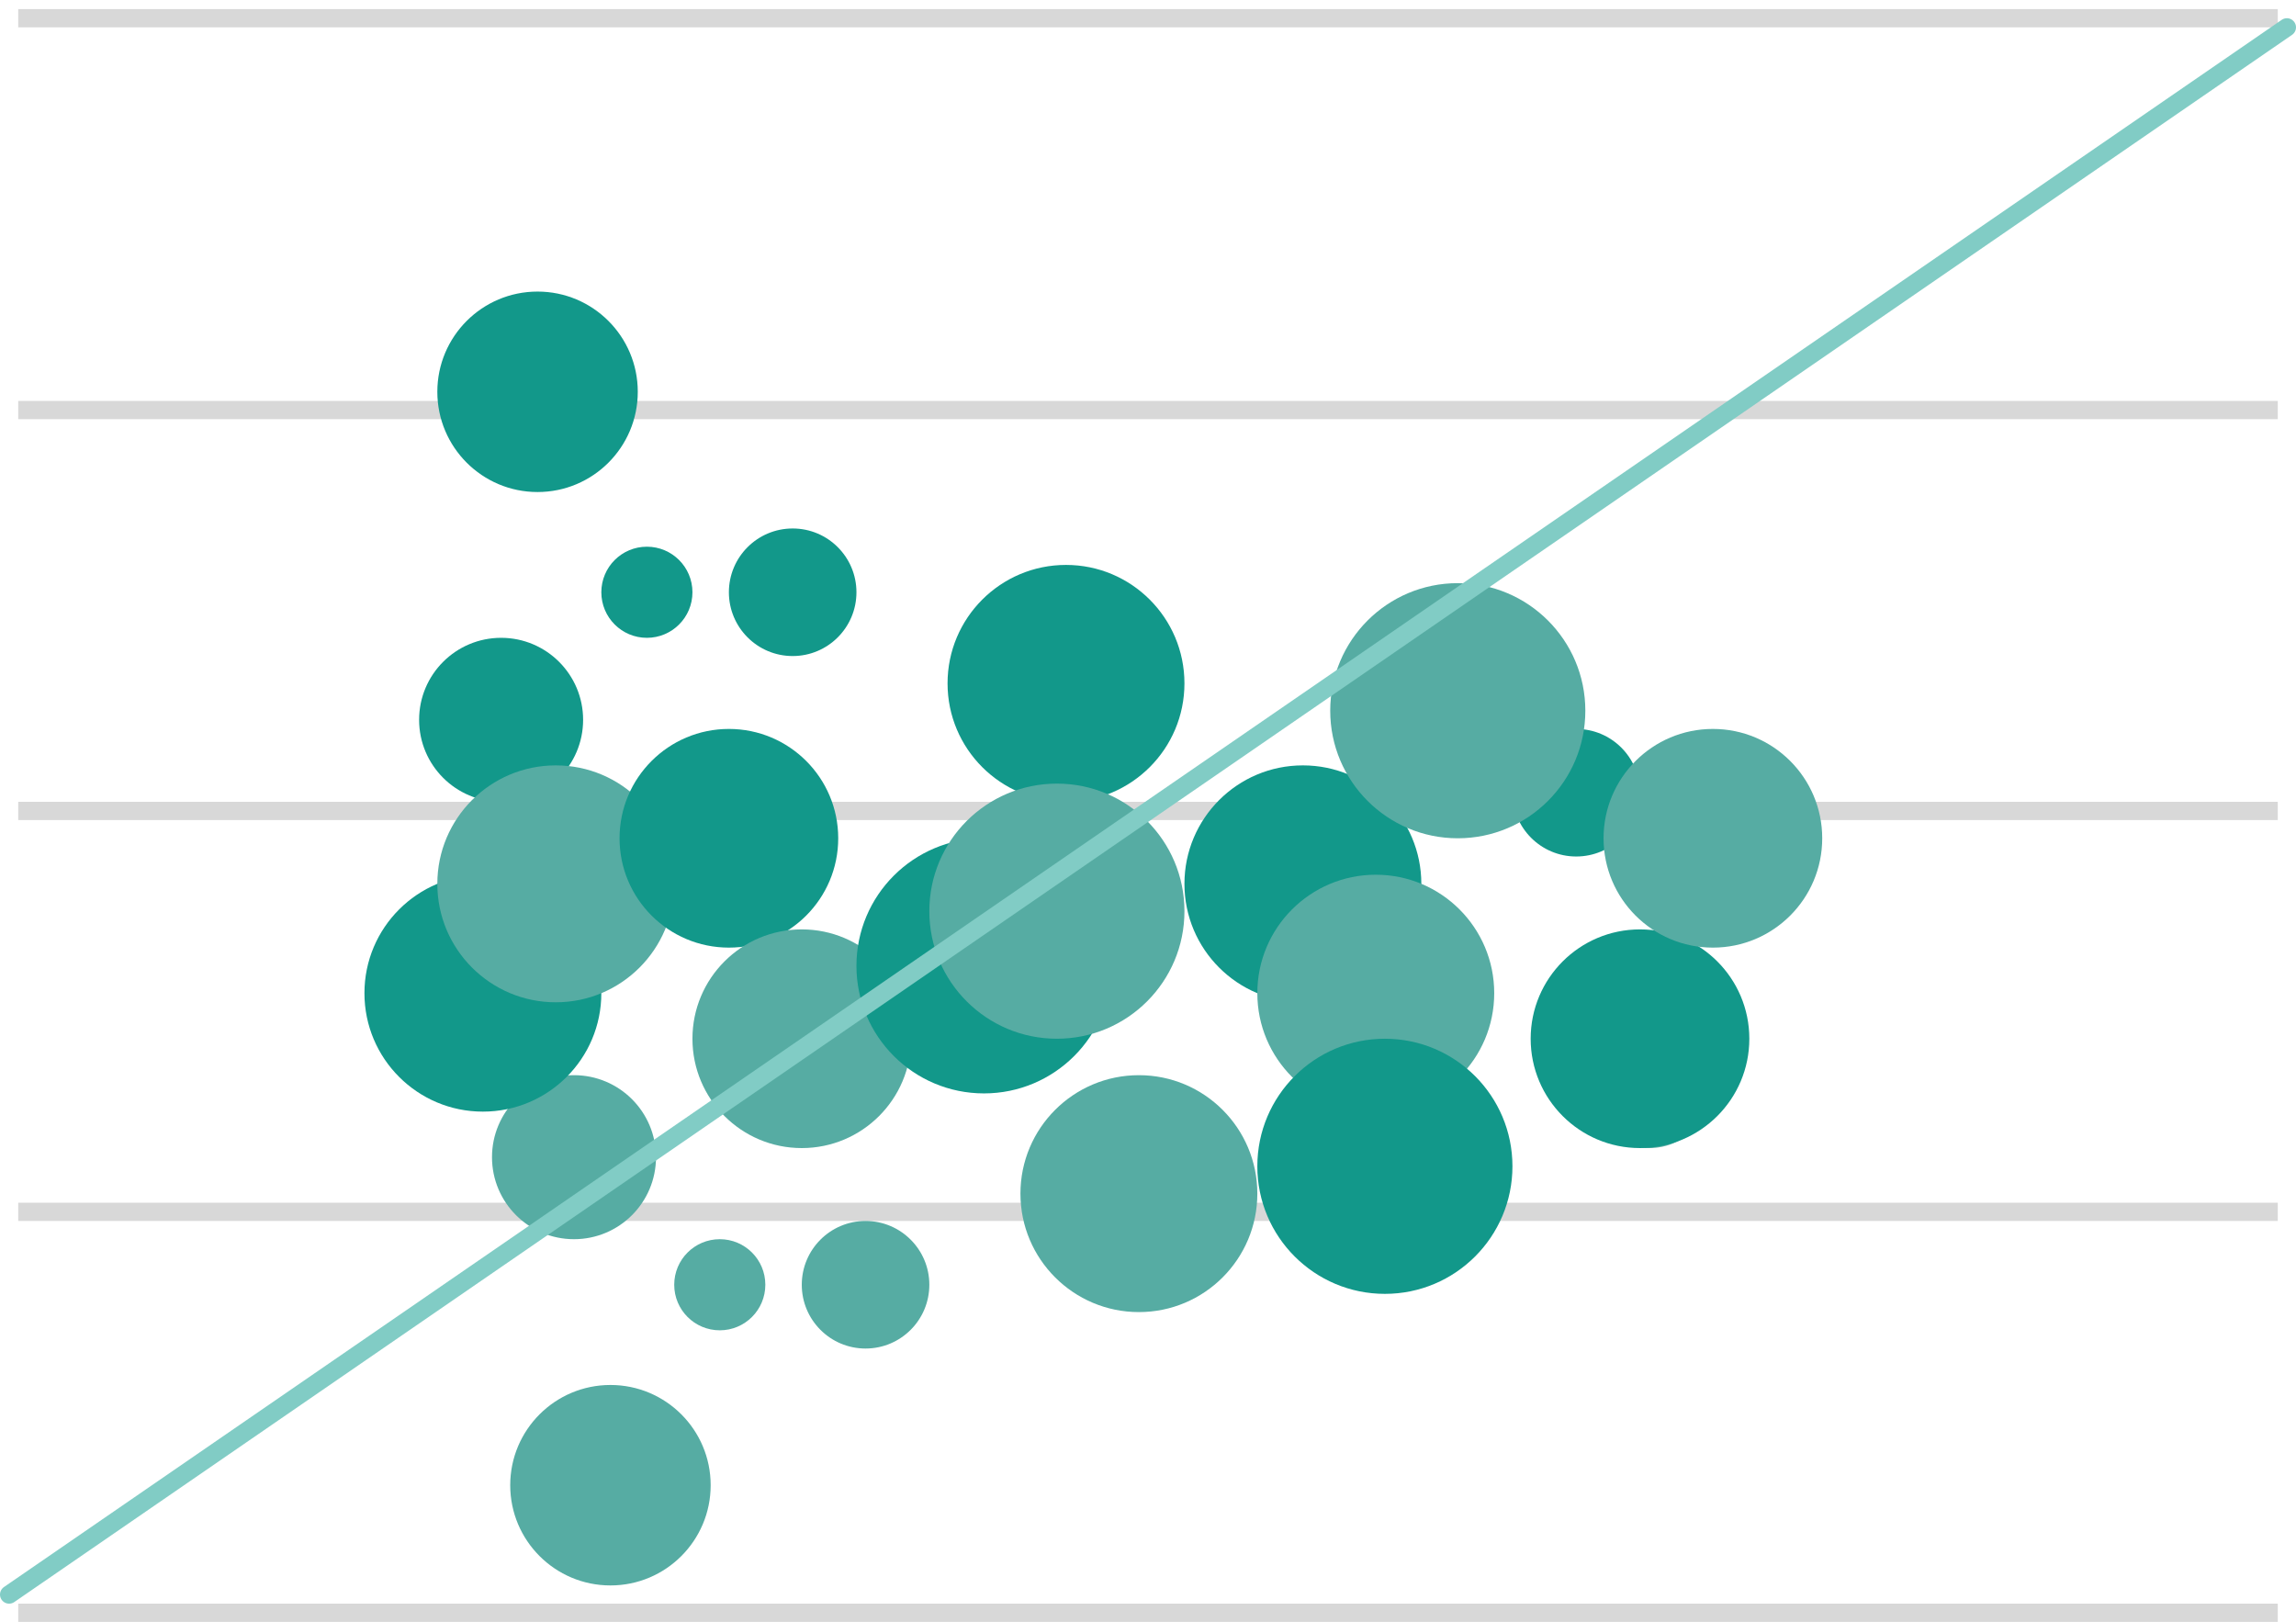 <svg width="126" height="89" viewBox="0 0 126 89" fill="none" xmlns="http://www.w3.org/2000/svg">
<path d="M1 1H125" stroke="#D8D8D8"/>
<path d="M1 22.5H125" stroke="#D8D8D8"/>
<path d="M1 44.5H125" stroke="#D8D8D8"/>
<path d="M1 66.5H125" stroke="#D8D8D8"/>
<path d="M1 88.5H125" stroke="#D8D8D8"/>
<circle cx="29.5" cy="21.5" r="5.5" fill="#12988A"/>
<circle r="5.5" transform="matrix(1 0 0 -1 33.5 81.5)" fill="#56ACA3"/>
<circle cx="43.5" cy="32.5" r="3.5" fill="#12988A"/>
<circle r="3.5" transform="matrix(1 0 0 -1 47.5 70.5)" fill="#56ACA3"/>
<circle r="3.5" transform="matrix(-1 0 0 1 86.5 43.5)" fill="#12988A"/>
<circle cx="90.5" cy="59.5" r="3.5" transform="rotate(-180 90.5 59.5)" fill="#56ACA3"/>
<circle cx="58.5" cy="37.5" r="6.5" fill="#12988A"/>
<circle r="6.5" transform="matrix(1 0 0 -1 62.5 65.5)" fill="#56ACA3"/>
<circle r="6.5" transform="matrix(-1 0 0 1 71.5 48.5)" fill="#12988A"/>
<circle cx="75.5" cy="54.5" r="6.5" transform="rotate(-180 75.5 54.5)" fill="#56ACA3"/>
<circle cx="35.5" cy="32.5" r="2.5" fill="#12988A"/>
<circle r="2.5" transform="matrix(1 0 0 -1 39.5 70.5)" fill="#56ACA3"/>
<circle r="2.5" transform="matrix(-1 0 0 1 94.5 43.5)" fill="#12988A"/>
<circle cx="27.5" cy="39.5" r="4.5" fill="#12988A"/>
<circle r="4.5" transform="matrix(1 0 0 -1 31.5 63.5)" fill="#56ACA3"/>
<circle cx="26.5" cy="54.5" r="6.5" fill="#12988A"/>
<circle r="6.5" transform="matrix(1 0 0 -1 30.5 48.5)" fill="#56ACA3"/>
<circle cx="40" cy="46" r="6" fill="#12988A"/>
<circle r="6" transform="matrix(1 0 0 -1 44 57)" fill="#56ACA3"/>
<circle r="6" transform="matrix(-1 0 0 1 90 57)" fill="#12988A"/>
<circle cx="94" cy="46" r="6" transform="rotate(-180 94 46)" fill="#56ACA3"/>
<circle cx="54" cy="53" r="7" fill="#12988A"/>
<circle r="7" transform="matrix(1 0 0 -1 58 50)" fill="#56ACA3"/>
<circle r="7" transform="matrix(-1 0 0 1 76 64)" fill="#12988A"/>
<circle cx="80" cy="39" r="7" transform="rotate(-180 80 39)" fill="#56ACA3"/>
<path d="M0.5 87.5L125.5 1.5" stroke="#81CCC5" stroke-linecap="round"/>
</svg>
